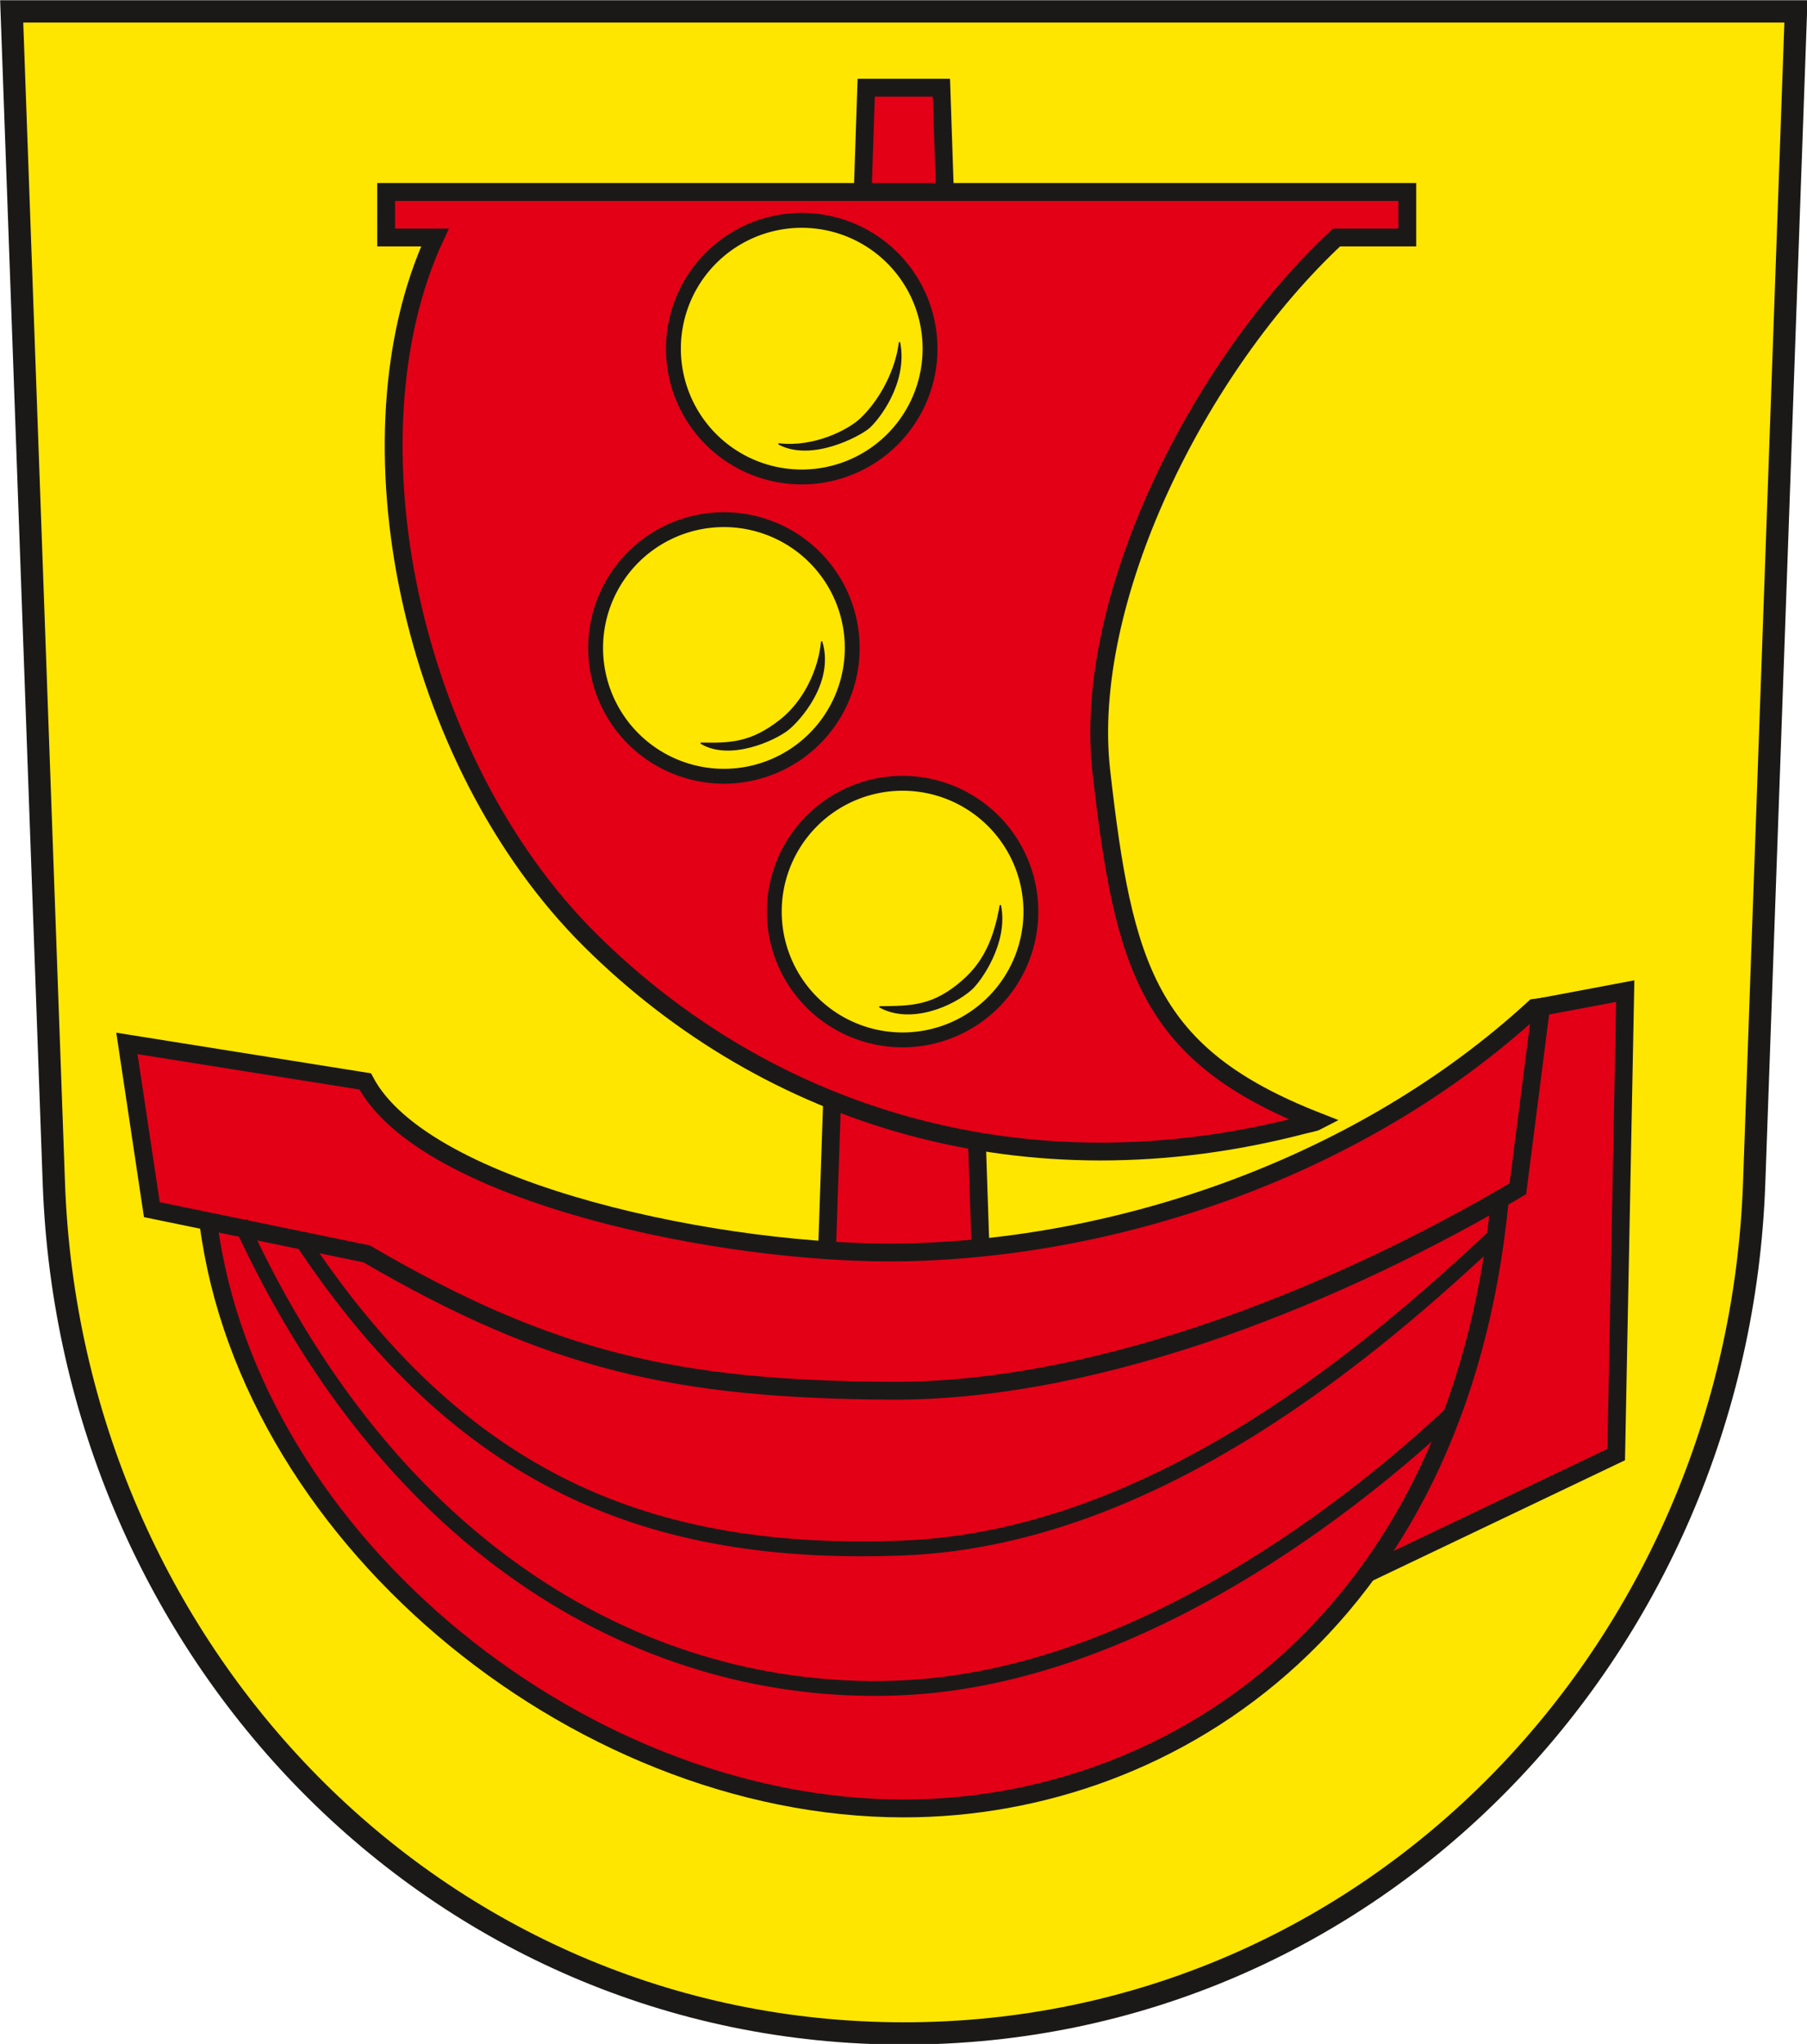 <?xml version="1.0" encoding="UTF-8" standalone="no"?>
<svg
   xmlns:dc="http://purl.org/dc/elements/1.1/"
   xmlns:cc="http://creativecommons.org/ns#"
   xmlns:rdf="http://www.w3.org/1999/02/22-rdf-syntax-ns#"
   xmlns:svg="http://www.w3.org/2000/svg"
   xmlns="http://www.w3.org/2000/svg"
   xmlns:sodipodi="http://sodipodi.sourceforge.net/DTD/sodipodi-0.dtd"
   xmlns:inkscape="http://www.inkscape.org/namespaces/inkscape"
   version="1.1"
   width="288"
   height="325.779"
   id="svg44"
   viewBox="0 0 288 325.779"
   sodipodi:docname="Wappen Melverode.svg"
   inkscape:version="0.92.3 (2405546, 2018-03-11)">
  <defs
     id="defs48" />
  <sodipodi:namedview
     pagecolor="#ffffff"
     bordercolor="#666666"
     borderopacity="1"
     objecttolerance="10"
     gridtolerance="10"
     guidetolerance="10"
     inkscape:pageopacity="0"
     inkscape:pageshadow="2"
     inkscape:window-width="1600"
     inkscape:window-height="850"
     id="namedview46"
     showgrid="false"
     inkscape:zoom="1.6225402"
     inkscape:cx="81.448767"
     inkscape:cy="160.75989"
     inkscape:window-x="-8"
     inkscape:window-y="-8"
     inkscape:window-maximized="1"
     inkscape:current-layer="svg44" />
  <g
     id="Layer1000"
     transform="matrix(0.836,0,0,0.836,-109.634,-207.196)">
    <path
       d="m 133.37,250.016 8.039,223.435 c 3.21,89.21 72.808,162.077 162.077,162.077 89.268,0 158.896,-72.865 162.077,-162.077 l 7.965,-223.435 z"
       style="fill:#ffe600;fill-rule:evenodd"
       id="path10"
       inkscape:connector-curvature="0" />
    <g
       id="Layer1001">
      <path
         d="m 424.572,439.892 16.412,-3.091 -1.723,88.361 -56.096,26.77 z"
         style="fill:#e30016;fill-rule:evenodd;stroke:#1b1918;stroke-width:3.402;stroke-linecap:butt;stroke-linejoin:miter;stroke-dasharray:none"
         id="path12"
         inkscape:connector-curvature="0" />
      <path
         d="m 417.408,472.715 c -6.302,83.304 -62.296,119.915 -113.96,119.915 -63.023,0 -126.784,-53.183 -132.889,-114.379 18.596,-4.428 35.867,-3.098 35.867,-3.098 l 88.997,28.78 32.322,-1.771 z"
         style="fill:#e30016;fill-rule:evenodd;stroke:#1b1918;stroke-width:3.402;stroke-linecap:butt;stroke-linejoin:miter;stroke-dasharray:none"
         id="path14"
         inkscape:connector-curvature="0" />
      <path
         d="m 303.449,494.056 14.813,-2.531 -7.646,-226.958 h -14.334 l -7.646,226.958 z"
         style="fill:#e30016;fill-rule:evenodd;stroke:#1b1918;stroke-width:3.402;stroke-linecap:butt;stroke-linejoin:miter;stroke-dasharray:none"
         id="path16"
         inkscape:connector-curvature="0" />
      <path
         d="m 201.044,486.899 -40.954,-8.434 -4.756,-31.691 45.434,7.245 c 11.361,21.476 68.77,33.224 102.682,32.592 40.982,-0.763 87.117,-16.201 120.203,-46.616 l 1.293,-0.177 -4.429,34.665 c -32.725,19.362 -78.733,38.722 -119.464,38.503 -40.731,-0.219 -64.89,-5.58 -100.007,-26.087 z"
         style="fill:#e30016;fill-rule:evenodd;stroke:#1b1918;stroke-width:3.402;stroke-linecap:butt;stroke-linejoin:miter;stroke-dasharray:none"
         id="path18"
         inkscape:connector-curvature="0" />
      <path
         d="m 408.053,517.121 c -17.704,16.707 -59.344,50.282 -104.604,52.496 -45.261,2.214 -95.96,-22.268 -126.447,-88.708"
         style="fill:none;stroke:#1b1918;stroke-width:2.835;stroke-linecap:butt;stroke-linejoin:miter;stroke-dasharray:none"
         id="path20"
         inkscape:connector-curvature="0" />
      <path
         d="m 416.267,483.324 c -22.4,20.976 -64.427,57.714 -112.818,59.643 -48.391,1.929 -84.649,-12.72 -115.321,-59.476"
         style="fill:none;stroke:#1b1918;stroke-width:2.835;stroke-linecap:butt;stroke-linejoin:miter;stroke-dasharray:none"
         id="path22"
         inkscape:connector-curvature="0" />
      <path
         d="m 204.756,284.446 h 194.682 v 8.678 h -13.49 c -26.41,24.623 -48.557,69.145 -44.844,101.789 4.257,37.418 8.943,54.091 41.124,66.702 -0.505,0.265 -1.685,0.461 -2.526,0.681 -52.972,13.835 -101.948,-1.379 -135.966,-35.126 -34.55,-34.275 -47.245,-95.992 -29.681,-134.046 h -9.3 z"
         style="fill:#e30016;fill-rule:evenodd;stroke:#1b1918;stroke-width:3.402;stroke-linecap:butt;stroke-linejoin:miter;stroke-dasharray:none"
         id="path24"
         inkscape:connector-curvature="0" />
      <g
         id="Layer1002">
        <path
           d="m 303.215,397.181 a 24.46,24.46 0 0 1 24.46,24.46 24.46,24.46 0 1 1 -24.46,-24.46 z"
           style="fill:#ffe600;fill-rule:evenodd;stroke:#1b1918;stroke-width:2.835;stroke-linecap:butt;stroke-linejoin:miter;stroke-dasharray:none"
           id="path26"
           inkscape:connector-curvature="0" />
        <path
           d="m 316.322,436.426 c -3.608,3.203 -11.572,6.588 -17.431,3.391 6.031,-0.068 10.22,-0.02 15.928,-5.087 3.759,-3.336 5.878,-7.581 7.036,-14.223 1.416,7.139 -3.88,14.451 -5.533,15.919 z"
           style="fill:#1b1918;fill-rule:evenodd;stroke:#1b1918;stroke-width:0.283;stroke-linecap:round;stroke-linejoin:round;stroke-dasharray:none"
           id="path28"
           inkscape:connector-curvature="0" />
        <path
           d="m 269.154,346.916 a 24.46,24.46 0 0 1 24.46,24.46 24.46,24.46 0 1 1 -24.46,-24.46 z"
           style="fill:#ffe600;fill-rule:evenodd;stroke:#1b1918;stroke-width:2.835;stroke-linecap:butt;stroke-linejoin:miter;stroke-dasharray:none"
           id="path30"
           inkscape:connector-curvature="0" />
        <path
           d="m 281.35,386.923 c -2.604,2.049 -11.027,5.869 -16.52,2.629 5.58,0.106 9.51,8e-4 15.121,-4.413 4.446,-3.497 7.31,-9.437 7.843,-14.898 2.331,7.864 -4.482,15.138 -6.444,16.681 z"
           style="fill:#1b1918;fill-rule:evenodd;stroke:#1b1918;stroke-width:0.283;stroke-linecap:round;stroke-linejoin:round;stroke-dasharray:none"
           id="path32"
           inkscape:connector-curvature="0" />
        <g
           id="Layer1003">
          <path
             d="M 283.989,289.857 A 24.46,24.46 0 0 1 308.449,314.317 24.46,24.46 0 1 1 283.989,289.857 Z"
             style="fill:#ffe600;fill-rule:evenodd;stroke:#1b1918;stroke-width:2.835;stroke-linecap:butt;stroke-linejoin:miter;stroke-dasharray:none"
             id="path34"
             inkscape:connector-curvature="0" />
          <path
             d="m 296.737,329.414 c -1.81,1.531 -10.857,6.358 -17.073,3.08 6.723,0.791 13.275,-2.593 15.61,-4.811 3.821,-3.629 6.75,-9.42 7.354,-14.499 1.471,7.71 -4.123,14.734 -5.892,16.23 z"
             style="fill:#1b1918;fill-rule:evenodd;stroke:#1b1918;stroke-width:0.283;stroke-linecap:round;stroke-linejoin:round;stroke-dasharray:none"
             id="path36"
             inkscape:connector-curvature="0" />
        </g>
      </g>
    </g>
    <path
       d="m 133.37,250.016 8.039,223.435 c 3.21,89.21 72.808,162.077 162.077,162.077 89.268,0 158.896,-72.865 162.077,-162.077 l 7.965,-223.435 z"
       style="fill:none;stroke:#1b1918;stroke-width:4.252;stroke-linecap:butt;stroke-linejoin:miter;stroke-dasharray:none"
       id="path41"
       inkscape:connector-curvature="0" />
  </g>
</svg>

